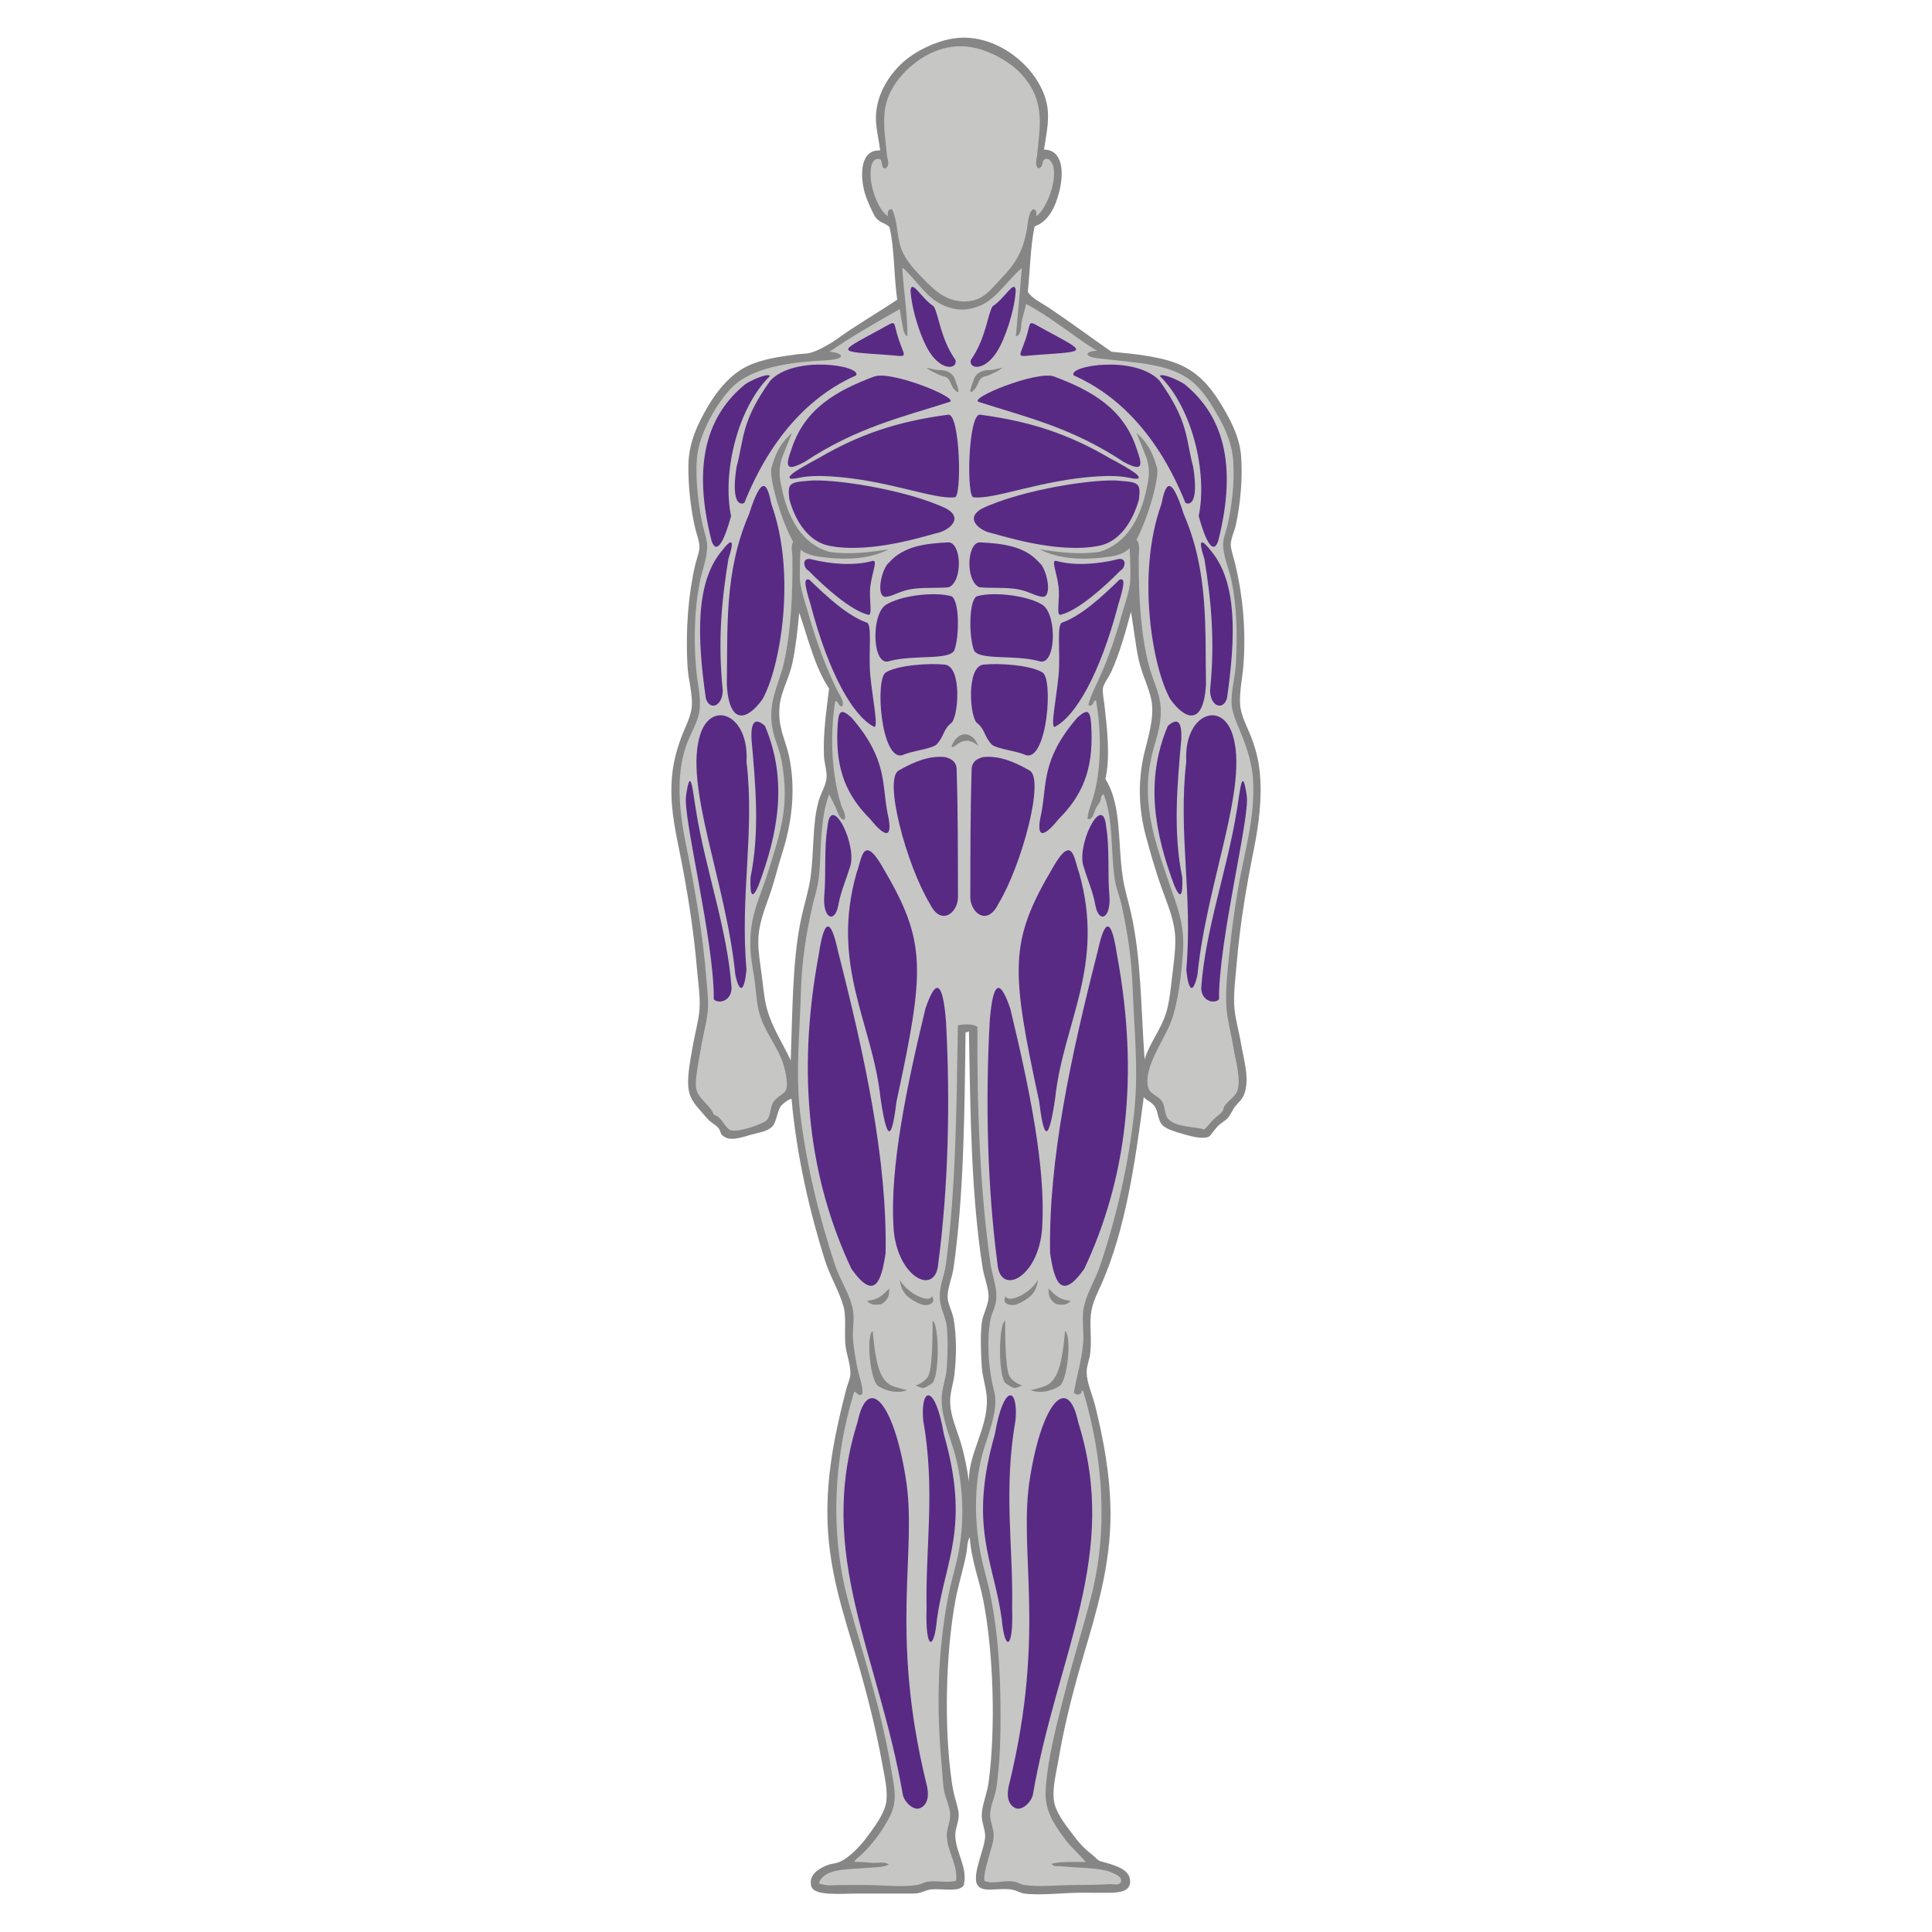 <?xml version="1.0" encoding="UTF-8"?>
<svg id="_ÎÓÈ_1" data-name="—ÎÓÈ_1" xmlns="http://www.w3.org/2000/svg" version="1.1" viewBox="0 0 2834.65 2834.65">
  <defs>
    <style>
      .cls-1 {
        fill: #582a84;
      }

      .cls-1, .cls-2, .cls-3 {
        fill-rule: evenodd;
        stroke-width: 0px;
      }

      .cls-2 {
        fill: #868686;
      }

      .cls-3 {
        fill: #c6c6c5;
      }
    </style>
  </defs>
  <path class="cls-2" d="M1531.76,219.49c26.99.19,29.85,31.98,22.52,61.31-5.99,24-16.62,44.55-36.29,51.3-6.23,29.21-6.53,64.37-10.01,96.34,7.41,10.41,19.74,15.66,30.03,22.52,30.71,20.48,61.76,43.59,92.6,65.06,35.18,3.36,74.78,7.2,102.6,20.02,24.97,11.51,41.98,30.72,56.31,53.8,13.35,21.5,28.76,48.87,31.28,77.58,2.91,33.05-1.07,73.31-7.51,102.6-2.03,9.23-7.37,20.19-7.51,28.78-.11,6.69,4.01,18.29,6.26,27.53,10.17,41.76,16.34,91.58,12.51,147.65-1.36,19.94-6.49,41.28-5.01,60.06,1.29,16.33,10.76,33.13,16.27,47.55,6.43,16.83,10.59,32.35,12.51,51.3,3.8,37.51-1.32,76.87-8.76,113.86-10.5,52.19-20.02,107.39-25.03,166.41-1.69,19.94-4.42,41.35-3.75,60.06.67,18.65,6.82,38.65,10.01,57.56,4.21,24.91,12.92,51.81,5.01,73.82-2.59,7.2-6.07,10.33-12.52,17.52-4.32,4.82-6.81,12.07-11.26,17.52-4.18,5.13-10.77,7.62-16.27,13.76-7.08,7.92-9.69,13.9-13.76,15.01-11.48,3.14-27.29-2.14-37.53-5.01-9.23-2.58-23.02-6.59-28.78-12.51-6.7-6.88-5.94-17.05-10.01-25.02-4.79-9.39-12.54-10.11-17.52-16.27-12.85,97.95-26.87,193.46-61.31,272.77-6.25,14.39-14.45,28.7-16.27,46.29-1.98,19.13,1.62,38.75-1.25,58.81-1.24,8.6-5.21,17.67-5.01,26.28.37,15.41,8.43,32.34,12.52,48.8,11.41,46,22.25,99.95,22.52,157.65.36,76.43-20.88,145.33-40.04,210.21-13.3,45.05-27.28,97.91-36.29,151.4-3.47,20.61-9.85,43.71-6.25,62.56,3.02,15.89,16.06,32.44,27.52,47.55,8.74,11.51,15.41,19.51,27.53,28.78,4.13,3.17,8.67,8.93,12.51,10.01,19.8,5.56,44.35,11.22,43.79,30.03-.32,10.95-8.25,15.78-27.52,16.26-14.19.36-28.35,0-42.55,0-29.12,0-61.06,4.35-85.08,1.25-6.69-.86-12.25-5.44-21.27-6.26-20.56-1.88-40.34,5.09-47.55-6.26-9.14-14.39,11.76-55.29,11.26-72.57-.29-10.02-5.25-20.13-5.01-30.03.38-15.15,7.8-31.06,10.02-47.55,10.68-79.84,7.22-190.37-7.51-266.51-6.01-31.06-17.99-60.07-20.02-93.84-4.25,7.27-3.45,15.63-5.01,23.77-4.37,23.02-11.88,46.01-16.27,70.07-13.95,76.6-16.89,184.82-5,266.51,1.25,8.57,2.73,15.39,5,23.77,1.89,6.93,4.7,15.64,5.01,22.52.46,10.52-4.95,20.4-5.01,30.03-.15,25.67,18.72,47.13,12.51,73.82-5.82,10.8-29.83,5.23-46.3,6.26-9.97.61-15.68,6.26-27.53,6.26h-81.33c-27.02,0-65.14,4.04-68.82-11.26-4.24-17.65,14.15-27.19,26.28-31.28,4.28-1.45,9.83-1.6,15.02-3.75,14.93-6.19,31.63-24.36,41.29-37.54,8.85-12.06,24.99-33.28,27.53-50.05,2.64-17.46-2.71-39.01-6.25-58.81-9.22-51.38-24.02-108.04-37.54-153.9-19.11-64.85-42.54-131.59-42.54-212.71,0-66.13,13.46-124.78,27.53-180.18,1.94-7.62,5.96-15.75,6.26-22.52.62-14.15-6.38-29.63-7.51-45.04-1.26-17.32,1.53-39.07-2.5-53.8-6.26-22.91-19.79-44.23-27.53-68.82-21.84-69.44-41.58-153.3-48.79-236.48-4.21.62-11.18,5.83-15.02,10.01-6.04,6.59-6.67,24.46-13.76,31.28-6.97,6.7-19.9,8.51-30.03,11.26-13.99,3.79-33.57,11.85-43.79,0-1.55-1.8-2.13-6.88-5-10.01-4.55-4.96-11.37-7.89-16.27-13.76-10.11-12.14-20.63-21.53-25.02-33.78-6.54-18.23-.61-45.67,3.75-71.32,3.22-18.92,8.75-38.28,10.01-53.8,1.52-18.8-1.94-40.19-3.75-61.31-4.99-58.22-14.21-115.01-25.03-168.92-7.35-36.65-15.55-72.86-11.26-115.11,1.92-18.93,6.45-35.68,12.51-52.55,5.64-15.68,15.04-31.98,16.27-47.55,1.44-18.28-5.09-38.61-6.26-58.81-3.09-53.38,1.16-105.4,11.26-148.9,2.08-8.96,6.25-18.74,6.25-26.28.01-8.61-4.16-18.72-6.25-27.53-5.99-25.18-10.26-58.88-10.01-91.34.26-34.57,14.13-62.57,28.78-87.59,13.72-23.43,33.21-46.95,57.55-58.81,21.01-10.24,48.28-14.23,73.82-17.52,8.4-1.08,11.38-.08,20.14-2.5,8.99-2.48,27.12-12.2,36.16-18.77,28.29-20.53,59.44-38.4,89.97-58.81-5.02-34.18-3.82-74.59-11.26-106.35-3.45-4.71-14.84-6.95-20.02-13.76-4.29-5.64-13.62-26.91-16.26-36.29-7.68-27.19-6.31-64.38,22.52-62.56-2.03-16.81-6.06-31.57-6.26-46.29-.51-38.76,24.27-72.91,50.05-91.34,18.24-13.03,45.66-25.51,71.32-27.53,55.88-4.4,112.81,39.58,127.74,90.09,7.23,24.44,1.53,47.55-2.5,73.82h0ZM1630.61,985.24c-4.11,8.93-11.69,18.45-12.52,25.03-.72,5.77,1.6,16.89,2.5,25.02,3.89,35.26,8.68,75.79,1.25,107.61,25.04,39.76,17.42,97.66,26.28,148.9,2.79,16.12,7.85,32.48,11.26,47.55,15.19,66.97,14.57,140.72,20.02,215.21,6.51-23.06,23.25-42.58,31.28-67.57,4.65-14.46,6.69-33.27,8.76-51.3,2.09-18.18,5.14-38.32,5.01-56.31-.21-27.13-10.7-50.57-20.02-76.33-8.52-23.54-15.78-49.37-22.52-73.82-12.17-44.12-12.33-86.28-2.5-126.38,4.98-20.31,14.67-50.86,10.01-75.07-3.7-19.25-14.13-38.8-18.77-60.06-4.52-20.72-7.63-49.94-11.26-70.07-7.64,28.52-16.82,61.57-28.77,87.58h0ZM1162.65,972.73c-4.7,22.02-16.65,41.86-18.77,62.56-3.26,31.84,8.88,50.62,13.76,73.82,10.55,50.13,3.91,98.88-10.01,142.64-6.32,19.87-11.4,41.8-18.77,62.56-7.92,22.32-16.03,42.42-16.27,66.31-.16,16.33,2.86,33.36,5.01,50.05,2.16,16.82,3.54,33.98,7.51,48.8,7.46,27.86,23.47,51.47,35.03,76.33,2.75-74.64,2.47-146.25,15.01-206.45,4.32-20.71,11.06-41.41,13.76-60.06,5.89-40.59,2.58-81.34,12.51-115.11,3.2-10.87,10.43-22.09,11.26-32.53.84-10.5-3.29-21.91-3.75-32.53-1.46-33.14,3.56-66.15,7.51-98.85-20.74-30.97-30.58-72.85-43.79-111.36-2.54,25.75-4.98,50.29-10.01,73.82h0ZM1416.65,1514.51c-1.51,120.94-2.46,238.59-17.52,345.34-2.15,15.26-9.35,30.43-8.75,43.79.44,10,6.86,20.69,8.75,31.28,4.6,25.7,4.22,55.73,1.25,81.33-1.73,14.88-6.97,27.8-6.26,42.54.98,20.04,9.28,37.62,15.01,56.31,6.08,19.79,9.69,39.15,12.52,58.81-1.21-41.05,27.74-77.72,26.28-121.37-.54-15.92-6.52-31.68-7.51-47.55-1.28-20.71-2.27-43.6,0-63.81,1.45-12.91,9.94-26.16,10.02-38.79.07-12.85-6.4-27.61-8.76-42.54-16.87-106.87-17.98-228.18-20.02-346.59-1.69.4-2.39,1.78-5,1.25h0Z"/>
  <path class="cls-3" d="M1331.44,493.51c-5.65-2.48-6.2-11.44-7.51-17.52-1.61-7.54-2.75-15.34-3.75-22.52-32.84,18.46-72.77,41.65-103.16,62.56,19.84,1.69,26.33,10.42-3.07,12.51-57.37,2.71-110.97,10.88-140.14,40.04-21.17,21.17-48.56,67.75-51.3,103.85-2.51,33.09,2.7,73.11,8.76,98.85,2.35,9.96,6.09,20.4,6.26,30.03.3,17.18-7.71,36.26-11.26,55.05-7.32,38.69-8.49,80.54-5.01,123.87,1.73,21.53,7.74,43.06,5.01,62.56-2.52,17.98-14.06,34.54-20.02,52.55-14.86,44.88-9.49,95.45,0,142.64,13.01,64.68,24.42,127.84,30.03,196.44,1.17,14.37,3.06,30.29,2.5,43.79-.76,18.25-6.93,38.67-10.01,57.56-1.54,9.4-3.62,19.13-5,28.78-1.51,10.49-3.75,22.4-2.5,31.28,2.36,16.75,19.94,23.8,26.28,40.04,11.8,2.24,15.78,19.97,25.03,22.52,11.75,3.24,47.65-9.6,52.55-15.01,5.69-6.28,4.71-17.97,8.76-25.02,6.44-11.22,17.81-12.26,20.02-21.27,2.28-9.31-2.17-31.15-7.51-43.79-9.94-23.56-25.67-42.55-32.53-67.57-3.38-12.34-4.36-27.78-6.26-43.79-1.77-15-5.35-30.5-6.26-45.04-2.07-33.47,3.77-56.33,12.51-80.08,5.94-16.13,11.43-31.76,16.27-47.55,9.65-31.47,21.37-66.21,21.27-105.1-.04-16.63-1.85-34.23-5.01-50.05-2.91-14.63-9.48-28.1-12.51-42.54-8.59-40.95,9.25-67.53,16.26-98.85,10.34-46.13,13.09-100.53,12.51-155.15-.07-6.61-2.84-16.28,1.07-22.54-19.39-34.86-36.85-99.86-31.33-110.19,7.37-26.52,16.91-37.99,29.65-49.74-4.86,12.06-9.71,24.12-14.57,36.18-4.02,12.39-4.69,24.79-2.01,37.18,9.82,54.43,32.39,89.44,70.34,101,28.63,4.71,58.45,1.19,88.43-3.52-25.75,12.9-60.17,18.09-110.04,9.55-11.09-2.97-14.91-5.24-19.64-9.05-.1,4.2-.65,8.62-.65,12.39,0,11.54-.98,24.99,0,33.78,1.78,15.92,8.13,33.19,12.51,48.8,11.59,41.27,25.92,78.99,42.55,112.61,3.28,6.65,9.08,13.41,7.5,21.27-5.29,5.6-8.44-12.3-11.26-5-8.11,52.12-4.17,108.59,8.76,150.15,2.24,7.21,8.38,15.18,5,22.52-8.22-1.6-9.36-10.87-12.51-17.52-3.18-6.72-6.86-13.88-10.01-20.02-7.4,19.72-9.51,40.13-11.26,61.31-1.89,22.84-1.31,47.37-5,68.82-2.07,12.04-6.16,24.48-8.76,36.28-8.28,37.54-15.01,77.45-16.26,122.62-1.64,59.07-8.14,119.52-1.25,177.67,9.39,79.23,28.88,156.1,51.3,223.97,7.61,23.02,22.55,43.8,26.28,66.31,2.43,14.65-.93,27.38,0,41.29.99,14.64,3.73,29.43,6.26,42.54,2.61,13.53,8.53,26.05,7.51,38.79-5.88,6.81-11.14-7.73-12.52-1.25-29.33,96.31-35.78,205.32-7.51,307.8,22.41,81.2,48.02,156.63,62.56,245.24,2.22,13.51,5.43,27.77,5.01,40.04-.6,17.49-6.67,28.18-13.76,40.04-11.19,18.71-24.56,35.02-38.78,47.55-2.13,1.87-9.45,7.52-5,7.51,7.58-.69,16.57.93,25.02,1.25,8.24.31,18.11-2.24,23.77,2.5-9.26,4.72-22.19,3.87-35.03,5.01-29.08,2.57-60.41.86-67.57,22.52,11.02,4.5,23.22,2.5,35.03,2.5s25.18-.18,37.54,0c24.21.34,48.82,3.32,71.32,0,5.83-.86,10.7-4.26,16.27-5,14.55-1.93,27.81,2.41,41.29-1.25,2.48-25.58-14.02-43.89-13.76-67.57.11-9.62,5.55-19.29,5-30.03-.59-11.67-6.49-22.17-8.75-33.78-2.45-12.57-2.59-26.33-3.76-38.79-7.8-83.08-5.95-162.97,8.76-242.74,4.67-25.32,12.03-47.62,16.26-70.07,9.88-52.33,5.49-109.28-8.76-153.9-6.99-21.9-16.54-46.47-16.26-70.07.18-15.69,6.54-30.52,7.51-45.04,1.33-19.84,1.9-41.12,0-61.31-1.19-12.68-8.92-25.46-10.01-38.79-1.68-20.58,6.33-34.25,8.76-52.55,14.52-109.57,15.65-229.26,17.51-350.34,7.91-2.22,24.07-2.57,28.78,2.5-1.01,119.48,4.21,242.17,18.77,345.34,2.09,14.82,7.56,29.49,8.75,43.79,1.65,19.68-6.2,27.33-8.75,41.29-5.19,28.33-2.5,65.39,2.5,90.09,1.9,9.37,5.02,18.22,5.01,27.53-.03,23.59-9.34,46.48-16.27,68.82-14.79,47.7-15.17,101.16-6.26,151.4,3.95,22.25,11.34,44.69,16.26,70.07,10.39,53.56,13.22,105.56,13.76,157.65.44,42-.57,84.88-6.26,121.37-1.82,11.71-7.7,22.87-8.75,35.03-1.07,12.32,5.02,21.98,5,33.78-.01,10.08-4.94,22.18-7.5,32.53-2.7,10.83-6.61,21.33-6.26,33.78,12.95,5.79,27.27-1.28,43.79,1.25,5.05.77,9.74,4.24,15.01,5,21.81,3.18,48.39,0,72.58,0,18.58,0,37.68-.45,52.55-1.25,4.99-.27,12.52,2.36,16.27-2.5,3-7.73-6.21-11.24-11.26-13.76-17.47-8.73-54.08-7.38-75.07-10.01-5-.63-12.54,1.65-15.01-3.75,14.05-3.48,32.73-2.31,50.05-2.5-9.36-11.24-22.34-22.01-32.53-36.29-13.93-19.53-28.54-39.27-26.28-71.32,3.41-48.21,16.89-96.51,28.78-143.89,11.3-45.02,25.48-89.88,37.54-136.38,25.35-97.78,18.62-202.18-11.26-302.8-3.79-3.91-1.21,4.09-5,3.75-2.8,2.82-6.27-.08-8.75-1.25,3.63-23.81,11.76-47.09,13.76-75.07,1.02-14.25-1.74-29.5,0-45.04,2.46-21.99,17.32-44.62,25.03-67.57,23.04-68.62,41.78-146.98,50.05-227.72,6.1-59.58-.41-118.95-2.5-177.67-1.6-44.89-8.11-85.56-16.27-122.62-2.83-12.83-8.05-24.81-10-37.54-6.31-40.98-1.56-86.62-16.27-125.12-4.54.85-3.38,6.46-5,10.01-1.52,3.31-4.49,6.4-6.26,10.01-3.01,6.17-4.41,18.14-12.51,16.27.46-11.88,6.57-24.2,10.01-37.54,10.48-40.67,10.18-91.75,2.5-136.38-3.3-2.84-4.74,12.15-11.26,6.26,3.68-14.33,11.09-28,17.52-42.54,12.5-28.28,22.45-56.95,31.28-88.84,4.44-16.03,10.85-32.51,12.51-48.8.89-8.7,0-22.75,0-35.03,0-4.31-.68-9.62-.64-14.5-6.17,5.15-9.2,7.67-22.19,11.15-49.87,8.54-84.29,3.35-110.04-9.55,29.98,4.7,59.8,8.23,88.43,3.52,37.96-11.56,60.52-46.56,70.34-101,2.68-12.4,2.01-24.79-2.01-37.18-4.86-12.06-9.72-24.12-14.57-36.18,12.73,11.76,22.28,23.23,29.65,49.74,5.36,10.03-10.93,71.54-29.62,107.03,6.2,7.32,3.16,18.79,3.16,26.96,0,59.26,3.19,112.6,15.01,157.65,4.84,18.42,13.46,35.56,16.26,52.55,4.83,29.16-6.03,54.72-11.26,76.33-3.1,12.8-5.45,26.25-6.26,40.04-3.25,56.09,16.83,108.8,31.28,151.4,10.89,32.07,22.57,57.86,20.02,98.85-1.98,31.91-7.25,78.32-18.77,106.35-10.84,26.41-39.05,65.05-32.53,92.59,2.81,11.87,15.96,12.74,21.27,22.52,3.89,7.16,2.9,19.05,8.76,25.03,11.83,12.05,36.11,10.21,52.55,15.01,4.64-3.96,7.9-8.96,12.51-13.76,4.43-4.6,9.82-7.7,13.76-12.51,1.8-2.21,2.03-6.4,3.76-8.76,5.75-7.85,16.28-14.06,18.76-22.52,5.04-17.13-2.82-42.92-6.26-63.81-3.19-19.42-8.69-38.85-10.01-56.31-2.07-27.39,1.99-59.17,5.01-88.84,2.81-27.63,6.9-55.92,11.26-82.58,9.16-55.94,26.71-108.88,22.52-166.41-1.41-19.33-6.9-37.85-13.76-56.31-6.47-17.39-16.61-36.06-17.52-52.55-.99-18.16,5.07-38.6,6.26-58.81,2.51-42.67,1.32-84.67-6.26-121.37-3.79-18.38-12.7-37.57-12.51-53.8.1-8.84,4.02-18.2,6.25-27.53,6.49-27.14,10.71-62.37,8.76-93.84-1.5-24.23-10.41-45.81-21.27-65.06-10.88-19.29-21.53-36.7-36.29-50.05-32.69-29.57-84.27-29.64-137.63-36.29-25.93-2.05-22.41-10.99-5-11.26-35.36-22.2-66.31-48.8-103.85-68.82-1.39,7.4-4.33,15.99-6.26,25.03-1.64,7.68.04,20.53-8.76,22.52,3.01-33.28,6.01-66.56,8.76-100.1-19.6,15.71-35.97,44.4-61.31,55.06-16.64,7-32.91,8.31-52.67,0-25.98-10.93-39.49-36.18-60.05-55.06-.77.07-1.49.19-1.26,1.25,2.01,32.61,7.66,68.24,7.51,98.85h0ZM1396.26,1094.27c9.86-23.71,31.1-21.47,39.17.29-24.02-21.48-36.87,9.18-39.17-.29h0ZM1361.05,539.79c6.45,1.36,11.3,3.21,17.94,3.21,10.29,0,19.6,4.64,22.45,14.45.86,2.97,11.55,28.22-1.94,13.13-5.19-5.81-4.56-16.64-15.53-18.53-5.94-1.02-28.45-12.83-22.91-12.25h0ZM1468.96,539.79c-6.45,1.36-11.3,3.21-17.94,3.21-10.29,0-19.6,4.64-22.45,14.45-.86,2.97-11.55,28.22,1.94,13.13,5.19-5.81,4.56-16.64,15.53-18.53,5.94-1.02,28.45-12.83,22.91-12.25h0ZM1320.16,1878.04c13.77,22.53,45.27,34.29,47.22,23.41,1.24,2.19,6.82,12.41-9.82,13.43-7.51,0-21.79-8.58-27.15-13.94-7.34-7.34-9.03-15.26-10.25-22.9h0ZM1304.64,1890.49c-10.02,10.29-15.89,16.44-32.45,18.05,3.32,3.48,7.19,7.77,21.23,4.81,10.45-6.28,11.5-14.44,11.22-22.86h0ZM1280.39,1952.8c2.74,27.72,5.93,62.39,20.93,75.53,5.35,5.63,16.15,7.98,29.36,11.34-12.2,5.01-29.24,2.22-42.22-6.09-11.57-7.43-18.2-73.23-8.08-80.79h0ZM1368.4,1937.45c-.18,14.66.12,67.92-6.18,81.03-3.05,6.36-11.82,12.16-18.83,14.35,12.19,5.01,10.59,5.54,23.57-2.77,11.57-7.43,11.57-85.05,1.44-92.62h0ZM1522.92,1878.04c-13.77,22.53-45.27,34.29-47.22,23.41-1.24,2.19-6.82,12.41,9.82,13.43,7.51,0,21.79-8.58,27.15-13.94,7.34-7.34,9.03-15.26,10.25-22.9h0ZM1538.44,1890.49c10.02,10.29,15.89,16.44,32.45,18.05-3.32,3.48-7.19,7.77-21.23,4.81-10.45-6.28-11.5-14.44-11.22-22.86h0ZM1562.69,1952.8c-2.74,27.72-5.93,62.39-20.93,75.53-5.35,5.63-16.15,7.98-29.36,11.34,12.2,5.01,29.24,2.22,42.22-6.09,11.57-7.43,18.2-73.23,8.08-80.79h0ZM1474.68,1937.45c.18,14.66-.12,67.92,6.18,81.03,3.05,6.36,11.82,12.16,18.83,14.35-12.2,5.01-10.59,5.54-23.57-2.77-11.57-7.43-11.57-85.05-1.44-92.62h0ZM1521.75,227c1.38-14.37,3.14-27.39,3.75-41.29,1.61-36.52-10.51-59.36-27.53-77.58-17.92-19.19-51.57-37.99-82.58-40.04-35.19-2.33-67.21,15.42-90.2,40.04-13.26,14.19-25.68,34.35-27.53,58.81-1.72,22.62,2.25,42.96,3.76,61.31.44,5.4,5.09,14.75-2.5,18.77-8.3-.05-1.42-15.26-11.27-13.76-9.6.42-11.07,15.7-10.01,28.78,1.73,21.3,13.5,48.35,25.03,55.05-.47-5.9.1-10.74,6.26-10.01,8.67,18.94,6.65,40.39,13.76,58.81,6.62,17.12,20.14,30.99,32.53,43.79,15.27,15.77,31.61,31.16,56.31,32.53,29.77,1.66,41.06-16.67,56.42-32.53,20.83-21.51,32.76-39.11,38.79-73.82,1.87-10.73,2.01-23.65,8.76-28.78,5.09-.09,5.39,4.63,5,10.01,11.96-6.89,30.63-47.11,25.02-72.57-1.24-5.65-6.26-12.94-11.26-11.26-8.02,2.69-1.06,11.68-11.26,13.76-5.27-5.73-1.83-13.95-1.25-20.02h0Z"/>
  <path class="cls-1" d="M1256.1,550.77c-64.19,28.32-123.62,86.53-163.98,187.03-7.72,3.99-19.27-1.97-11.44-52.48,11.3-42.09,6.19-66.34,49.57-126.91,35.57-37.73,134.5-22.05,125.84-7.63h0Z"/>
  <path class="cls-1" d="M1129.7,551.65c-47.61,46.83-70.23,141.58-57.07,205.65-9.75,35.63-20.97,57.84-28.53,36.61-29.29-115.08-5.58-185.13,49.01-229.91,6.78-5.04,32.95-17.28,36.58-12.35h0Z"/>
  <path class="cls-1" d="M1131.83,739.82c-5.77-29.11-13.26-46.92-32.73,14.32-36.92,84.98-31.2,168.32-32.73,250.55,3.69,60.2,29.96,52.28,52.16,21.48,25.85-44.67,50.63-183.02,13.29-286.34h0Z"/>
  <path class="cls-1" d="M1058.48,808.9c16.1-20.79,19.49-16.97,10.17,11.45-9.65,59.68-15.74,118.84-8.26,192.17,0,23.6-18.86,31.06-24.79,12.09-12.7-88.94-15.38-169.3,22.89-215.71h0Z"/>
  <path class="cls-1" d="M1027.65,1076.94c16.72-50.53,71.62-27.99,67.62,40.35,12.31,103.94-9.68,196.32,0,305.38-3.27,33.08-10.18,35.63-16.36,7.63-13.53-136.53-76.22-278.05-51.26-353.37h0Z"/>
  <path class="cls-1" d="M1006.56,1167.58c6.87-47.95,10.06-4.48,14.63,21.65,14.21,88.37,46.09,173.68,52.18,260.49-.42,19.22-18.88,23.67-26.09,16.56.59-86.88-45.51-266.98-40.72-298.7h0Z"/>
  <path class="cls-1" d="M1122.38,1065.13c-14.39-12.93-20.97-6.34-19.75,19.75,6.14,68.21,12.13,136.4-1.46,202.63-.98,28.29,2.93,32.19,11.7,11.7,28.56-76.44,43.45-153.74,9.51-234.09h0Z"/>
  <path class="cls-1" d="M1575.29,550.77c64.19,28.32,123.62,86.53,163.98,187.03,7.72,3.99,19.27-1.97,11.44-52.48-11.3-42.09-6.19-66.34-49.57-126.91-35.57-37.73-134.5-22.05-125.84-7.63h0Z"/>
  <path class="cls-1" d="M1701.69,551.65c47.61,46.83,70.23,141.58,57.07,205.65,9.75,35.63,20.97,57.84,28.53,36.61,29.29-115.08,5.58-185.13-49.01-229.91-6.78-5.04-32.95-17.28-36.58-12.35h0Z"/>
  <path class="cls-1" d="M1703.99,739.82c5.77-29.11,13.26-46.92,32.73,14.32,36.92,84.98,31.2,168.32,32.72,250.55-3.69,60.2-29.96,52.28-52.16,21.48-25.85-44.67-50.63-183.02-13.29-286.34h0Z"/>
  <path class="cls-1" d="M1777.35,808.9c-16.1-20.79-19.49-16.97-10.17,11.45,9.65,59.68,15.74,118.84,8.26,192.17,0,23.6,18.86,31.06,24.79,12.09,12.7-88.94,15.38-169.3-22.89-215.71h0Z"/>
  <path class="cls-1" d="M1808.17,1076.94c-16.72-50.53-71.62-27.99-67.62,40.35-12.31,103.94,9.68,196.32,0,305.38,3.27,33.08,10.18,35.63,16.36,7.63,13.53-136.53,76.22-278.05,51.26-353.37h0Z"/>
  <path class="cls-1" d="M1829.26,1167.58c-6.87-47.95-10.06-4.48-14.63,21.65-14.21,88.37-46.09,173.68-52.18,260.49.42,19.22,18.88,23.67,26.09,16.56-.59-86.88,45.51-266.98,40.72-298.7h0Z"/>
  <path class="cls-1" d="M1713.44,1065.13c14.39-12.93,20.97-6.34,19.75,19.75-6.14,68.21-12.13,136.4,1.46,202.63.98,28.29-2.93,32.19-11.7,11.7-28.56-76.44-43.45-153.74-9.51-234.09h0Z"/>
  <path class="cls-1" d="M1318.3,497.08c10.19,30.46,15.94,25.89-19.16,23.45-72.54-5.04-70.04-3.36-9.69-36.22,28.63-15.59,19.65-14.73,28.84,12.77h0Z"/>
  <path class="cls-1" d="M1335.92,425.52c1.41,28.59,15.35,71.83,28.04,91.24,18.54,28.36,40.96,24.69,37.96,11.51-22.3-31.5-24.75-67.89-32.08-78.9-17.78-11.36-31.61-39.43-33.91-23.85h0Z"/>
  <path class="cls-1" d="M1283.39,552.18c25.79-8.24,126.05,32.39,109.65,37.57-68.93,22.18-135.89,37.18-212.64,88.07-26.58,14.07-28.72,7.64-19.25-18.35,19.15-59.97,66.39-86.52,122.24-107.29h0Z"/>
  <path class="cls-1" d="M1201.49,671.96c-14.43,7.67-27.1,14.88-34.41,19.8-12.6,8.47-11.52,12.9,3.45,9.59,15.38-3.4,31.89-3.36,47.54-2.44,83.32,4.9,152.39,34.53,182.64,30.68,10.71,1.37,8.24-120.93-9.06-121.21-76.06,10.03-131.68,29.37-190.17,63.58h0Z"/>
  <path class="cls-1" d="M1184.78,705.57c-28.61,1.78-28.8,5.87-26.64,27.19,9.07,32.64,28.46,61.95,58.14,67.94,63.99,12.94,151.44-17.69,162.72-19.69,15.19-4.98,33.89-20.84,9.82-34.66-59.13-28.32-170.14-45.08-204.03-40.78h0Z"/>
  <path class="cls-1" d="M1304.41,825.37c-11.17,9.02-19.76,50.26-5.15,50.26,12.55-.87,20.54-9.47,43.01-11.98,18.62-2.08,38.78-.35,50.42-2.19,19.97-9.88,18.04-64.22-.64-65.72-32.65,1.64-65.68,4.81-87.63,29.64h0Z"/>
  <path class="cls-1" d="M1298.97,887.95c20.36-13.73,71.03-20.45,96.91-13.12,12.13,5.77,11.85,59.74,4.23,79.55-8.52,14.84-58.84,5.82-94.92,15.51-25.31,9.73-27.61-66.41-6.21-81.94h0Z"/>
  <path class="cls-1" d="M1300.3,986.27c17.29-10.42,63.21-13.58,85.52-11.16,26.47,1.97,20.33,79.51,9.48,85.96-12.27,10.42-9.48,19.16-21.75,31.82-9.67,6.51-34.95,8.56-49.63,15.07-31.42,8.93-40.72-114.43-23.62-121.69h0Z"/>
  <path class="cls-1" d="M1319.23,1130.14c22.55-12.94,45.1-21.85,67.65-19.33,14.65,3.87,17,12.03,16.75,19.97,1.97,63.61,1.77,125.05,1.93,186.86-1.29,22.55-25.13,41.24-41.24,8.38-33.94-55.84-69.16-185.14-45.1-195.88h0Z"/>
  <path class="cls-1" d="M1505,497.08c-10.19,30.46-15.94,25.89,19.16,23.45,72.54-5.04,70.04-3.36,9.69-36.22-28.63-15.59-19.65-14.73-28.84,12.77h0Z"/>
  <path class="cls-1" d="M1490.34,425.52c-1.41,28.59-15.35,71.83-28.04,91.24-18.54,28.36-40.96,24.69-37.96,11.51,22.3-31.5,24.75-67.89,32.08-78.9,17.78-11.36,31.61-39.43,33.91-23.85h0Z"/>
  <path class="cls-1" d="M1545.82,552.18c-25.79-8.24-126.05,32.39-109.65,37.57,68.93,22.18,135.89,37.18,212.64,88.07,26.58,14.07,28.72,7.64,19.25-18.35-19.15-59.97-66.39-86.52-122.24-107.29h0Z"/>
  <path class="cls-1" d="M1627.72,671.96c14.43,7.67,27.1,14.88,34.41,19.8,12.6,8.47,11.52,12.9-3.45,9.59-15.38-3.4-31.89-3.36-47.54-2.44-83.32,4.9-152.39,34.53-182.64,30.68-10.71,1.37-8.24-120.93,9.06-121.21,76.06,10.03,131.68,29.37,190.17,63.58h0Z"/>
  <path class="cls-1" d="M1644.43,705.57c28.61,1.78,28.8,5.87,26.64,27.19-9.07,32.64-28.46,61.95-58.14,67.94-63.99,12.94-151.44-17.69-162.72-19.69-15.19-4.98-33.89-20.84-9.82-34.66,59.13-28.32,170.14-45.08,204.03-40.78h0Z"/>
  <path class="cls-1" d="M1524.8,825.37c11.17,9.02,19.76,50.26,5.15,50.26-12.55-.87-20.54-9.47-43.01-11.98-18.62-2.08-38.78-.35-50.42-2.19-19.97-9.88-18.04-64.22.64-65.72,32.65,1.64,65.68,4.81,87.63,29.64h0Z"/>
  <path class="cls-1" d="M1530.24,887.95c-20.36-13.73-71.03-20.45-96.91-13.12-12.13,5.77-11.85,59.74-4.23,79.55,8.52,14.84,58.84,5.82,94.92,15.51,25.31,9.73,27.61-66.41,6.22-81.94h0Z"/>
  <path class="cls-1" d="M1528.91,986.27c-17.29-10.42-63.21-13.58-85.52-11.16-26.46,1.97-20.33,79.51-9.48,85.96,12.27,10.42,9.48,19.16,21.75,31.82,9.67,6.51,34.95,8.56,49.63,15.07,31.42,8.93,40.72-114.43,23.62-121.69h0Z"/>
  <path class="cls-1" d="M1509.98,1130.14c-22.55-12.94-45.1-21.85-67.65-19.33-14.65,3.87-17,12.03-16.75,19.97-1.97,63.61-1.77,125.05-1.93,186.86,1.29,22.55,25.13,41.24,41.24,8.38,33.94-55.84,69.16-185.14,45.1-195.88h0Z"/>
  <path class="cls-1" d="M1189.32,820.32c-12.36-2.45-11.32,12.18-2.96,17.05,23.98,24.37,62.18,58.49,87.38,64.57,7.25,2.15.76-22.69,3.28-42.12,2.67-20.68,11.45-38.91,3.03-36.84-25.37,7.38-61.3,5-90.73-2.66h0Z"/>
  <path class="cls-1" d="M1187.45,850.46c25.69,24.98,55.78,52.71,83.68,62.82,9.27,1.1,2.71,43.53,5.71,76.94,3,33.4,13.37,82.03,4.75,75.7-28.9-15.15-65.05-74.84-92.49-179.64-10.15-32.96-8.84-37.7-1.65-35.81h0Z"/>
  <path class="cls-1" d="M1249.99,1053.57c-17.66-16.44-20.36-10.3-21.34,18.4-2.21,58.88,13.98,95.67,48.57,130.26,23.06,28.7,33.36,27.23,25.02-8.83-8.57-43.59.03-78.79-52.25-139.83h0Z"/>
  <path class="cls-1" d="M1640.72,820.32c12.37-2.45,11.32,12.18,2.96,17.05-23.98,24.37-62.18,58.49-87.38,64.57-7.25,2.15-.76-22.69-3.28-42.12-2.67-20.68-11.45-38.91-3.03-36.84,25.37,7.38,61.3,5,90.73-2.66h0Z"/>
  <path class="cls-1" d="M1642.6,850.46c-25.69,24.98-55.78,52.71-83.68,62.82-9.27,1.1-2.71,43.53-5.71,76.94-3,33.4-13.37,82.03-4.75,75.7,28.9-15.15,65.05-74.84,92.49-179.64,10.15-32.96,8.84-37.7,1.65-35.81h0Z"/>
  <path class="cls-1" d="M1580.06,1053.57c17.66-16.44,20.36-10.3,21.34,18.4,2.21,58.88-13.98,95.67-48.57,130.26-23.06,28.7-33.36,27.23-25.02-8.83,8.57-43.59-.03-78.79,52.25-139.83h0Z"/>
  <path class="cls-1" d="M1214.22,1212.44c4.77-51.25,45.42,29.36,32.39,61.02-5.57,18.43-13.43,35.71-16.71,55.29-5.33,26.63-22.88,18.86-20.57-14.14,3.01-31.38-.63-70.02,4.9-102.16h0Z"/>
  <path class="cls-1" d="M1296.21,1274.4c63.04,107.21,61.09,147.4,19.27,341.19-5.7,44.43-12.12,73.58-23.56-4.28-11.66-110.4-74-194.39-34.98-331.2,7.38-19.03,9.04-59.48,39.26-5.71h0Z"/>
  <path class="cls-1" d="M1201.28,1400.58c8-53.21,17.39-54.95,28.17-5.22,39.32,154.22,72.43,305.95,69.9,443.42-6.22,41.17-15.93,71.16-50.08,22.95-61.08-129.86-81.51-281.23-47.99-461.16h0Z"/>
  <path class="cls-1" d="M1357.78,1479.87c15.65-46.26,25.73-39.65,30.26,19.82,6.26,118.24,3.48,240.66-11.48,354.74-4.17,49.04-62.6,18.78-65.73-56.34-4.74-85.68,18.23-199.08,46.95-318.22h0Z"/>
  <path class="cls-1" d="M1258.16,2086.59c15.06-71.17,52.76-29.54,70.51,80.61,18.15,107.82-24.07,224,30.04,447.89,7.64,26.94-2.69,35.5-9.24,38.03-9.56,3.69-23.01-9.74-24.9-20.28-35.83-206.97-127.79-351.03-66.41-546.25h0Z"/>
  <path class="cls-1" d="M1354.42,2082.83c-3.8-48.61,17.75-52.83,30.43,21.56,39.01,136.14,1.76,185.15-10.14,271.35-4.23,47.34-17.33,46.07-15.22-16.48-1.69-92.14,13.1-172.87-5.07-276.42h0Z"/>
  <path class="cls-1" d="M1622.9,1212.44c-4.77-51.25-45.42,29.36-32.39,61.02,5.57,18.43,13.43,35.71,16.71,55.29,5.33,26.63,22.88,18.86,20.57-14.14-3.01-31.38.63-70.02-4.9-102.16h0Z"/>
  <path class="cls-1" d="M1543.87,1274.4c-63.04,107.21-61.09,147.4-19.27,341.19,5.7,44.43,12.12,73.58,23.56-4.28,11.66-110.4,74-194.39,34.98-331.2-7.38-19.03-9.04-59.48-39.26-5.71h0Z"/>
  <path class="cls-1" d="M1638.8,1400.58c-8-53.21-17.39-54.95-28.17-5.22-39.33,154.22-72.43,305.95-69.9,443.42,6.22,41.17,15.93,71.16,50.08,22.95,61.08-129.86,81.51-281.23,47.99-461.16h0Z"/>
  <path class="cls-1" d="M1482.3,1479.87c-15.65-46.26-25.73-39.65-30.26,19.82-6.26,118.24-3.48,240.66,11.48,354.74,4.17,49.04,62.6,18.78,65.73-56.34,4.74-85.68-18.23-199.08-46.95-318.22h0Z"/>
  <path class="cls-1" d="M1581.92,2086.59c-15.06-71.17-52.76-29.54-70.51,80.61-18.15,107.82,24.07,224-30.04,447.89-7.64,26.94,2.69,35.5,9.24,38.03,9.56,3.69,23.01-9.74,24.9-20.28,35.83-206.97,127.79-351.03,66.41-546.25h0Z"/>
  <path class="cls-1" d="M1490.09,2082.83c3.8-48.61-17.75-52.83-30.43,21.56-39.01,136.14-1.76,185.15,10.14,271.35,4.23,47.34,17.33,46.07,15.22-16.48,1.69-92.14-13.1-172.87,5.07-276.42h0Z"/>
</svg>